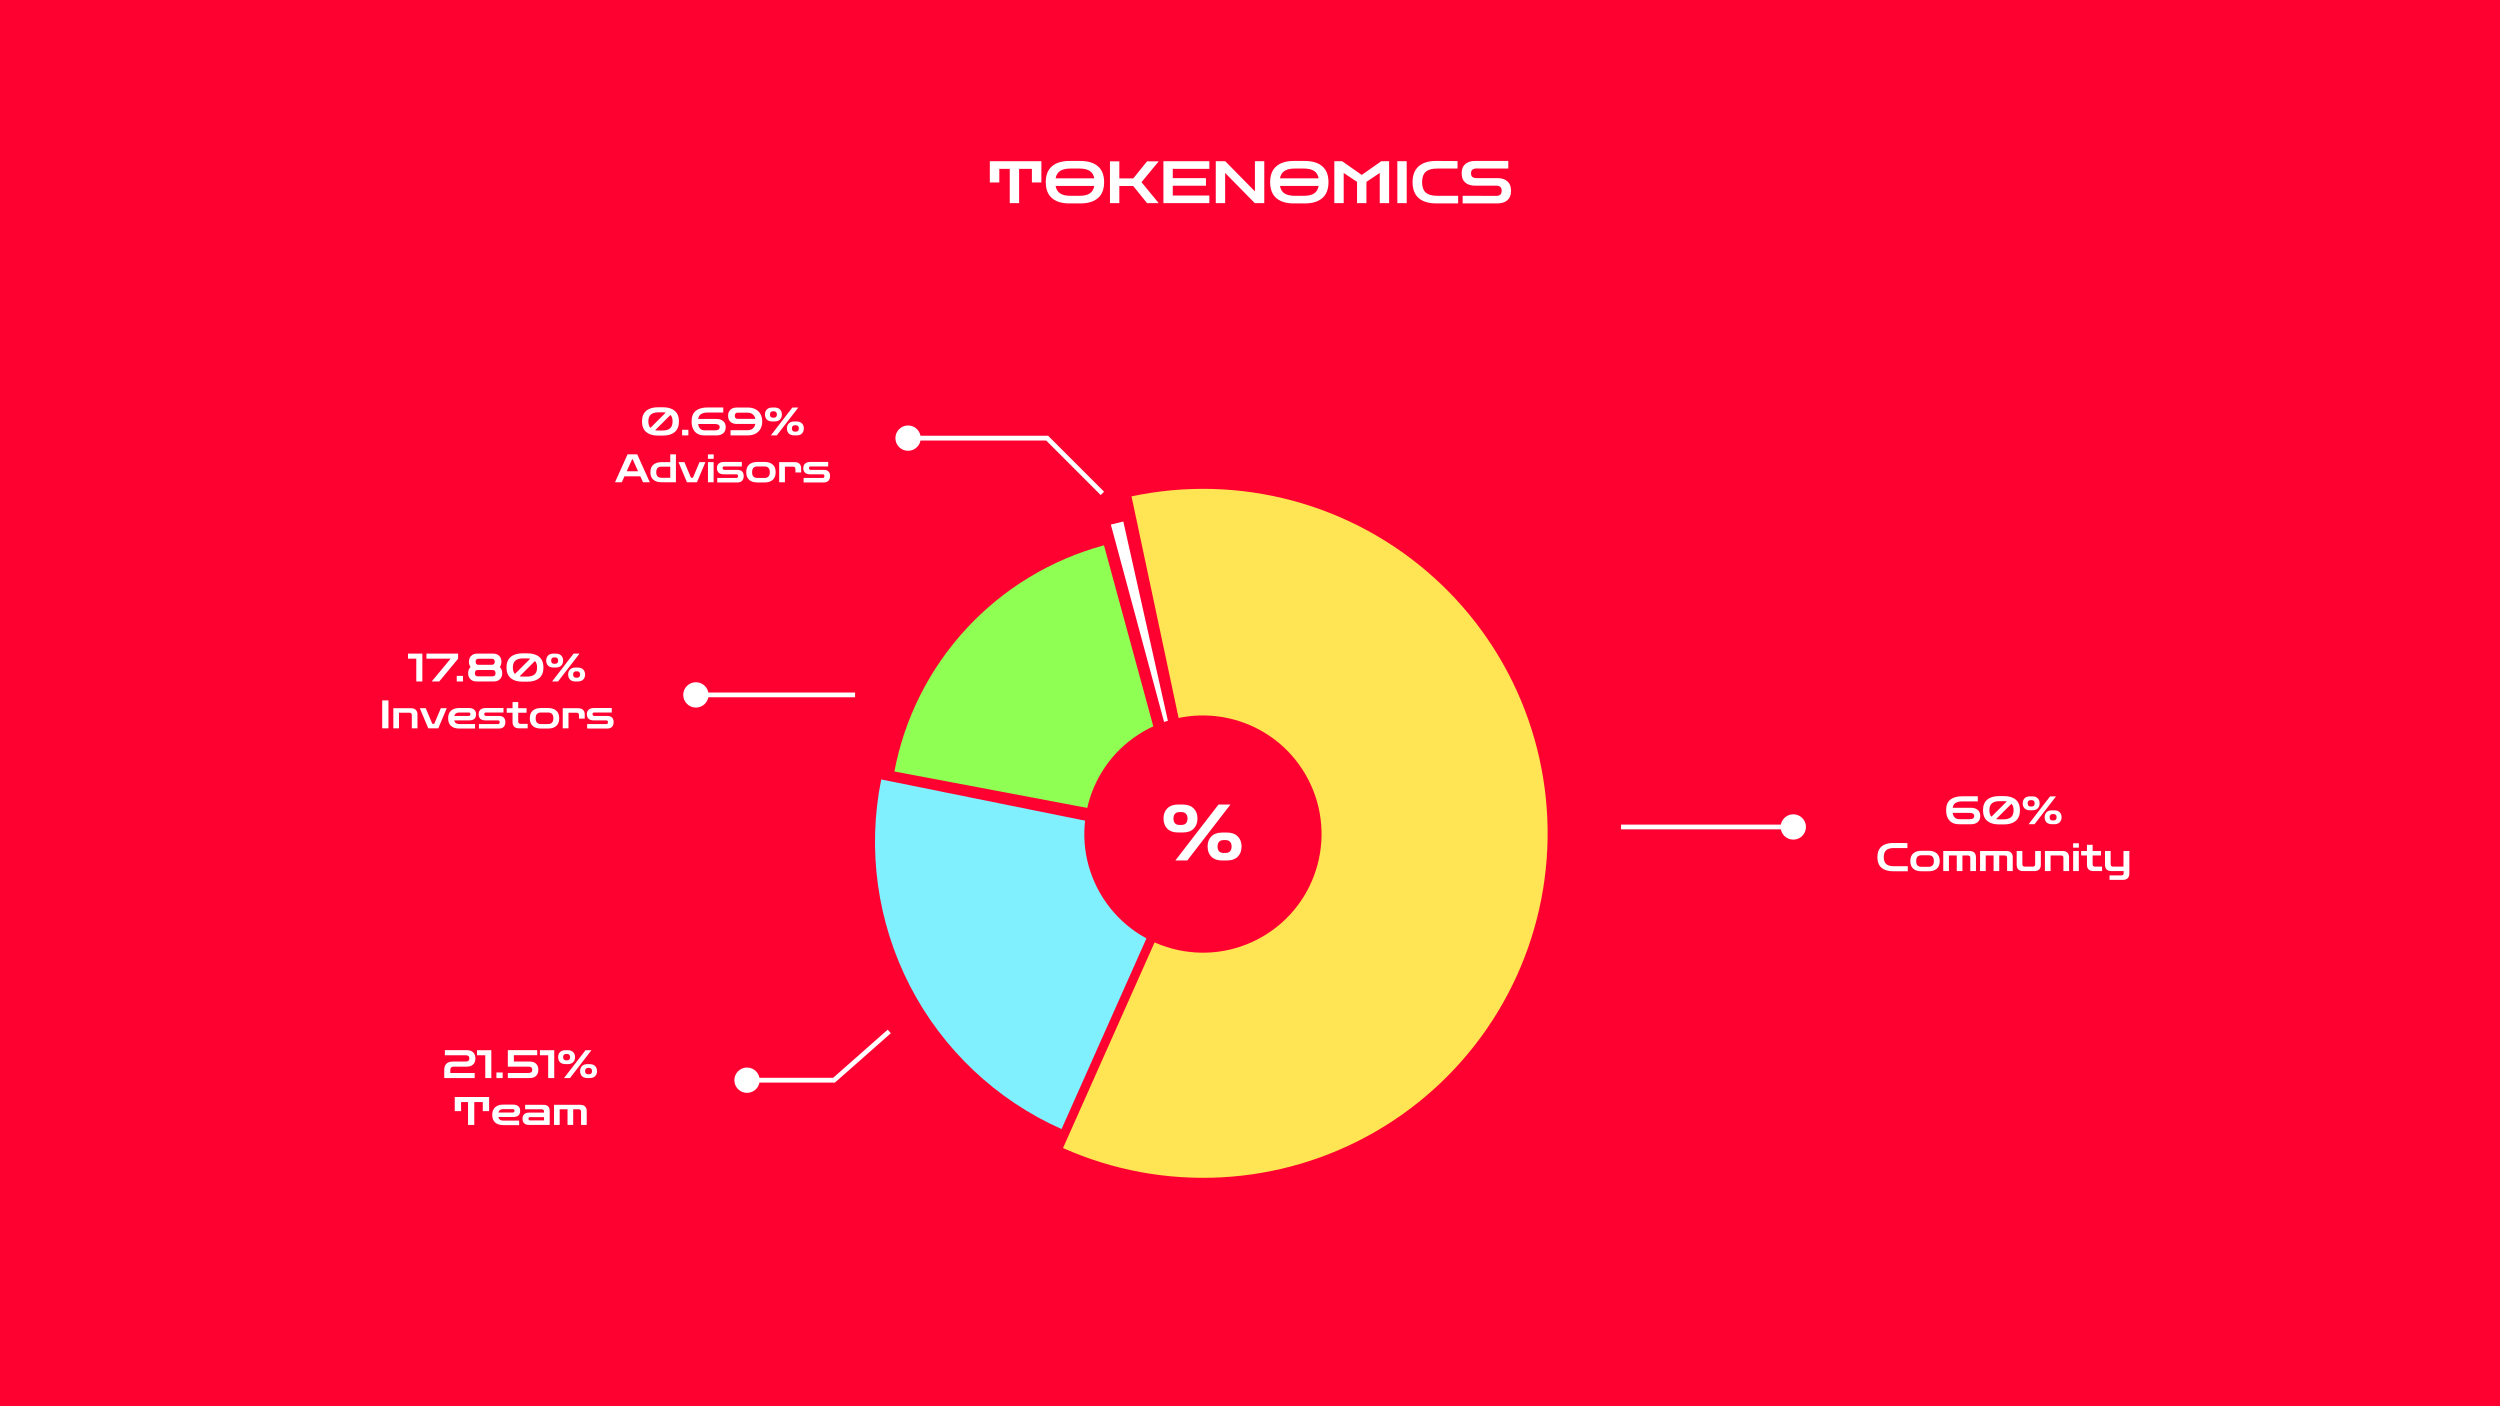 <svg width="1920" height="1080" viewBox="0 0 1920 1080" fill="none" xmlns="http://www.w3.org/2000/svg">
<rect x="0" y="0" width="1920" height="1080" fill="#333333" stroke="none"/>
<g clip-path="url(#clip0_2_45)">
<rect width="1920" height="1080" fill="#FE0130"/>
<path d="M815.273 867.121C765.099 844.783 724.039 806.009 698.864 757.197C673.69 708.384 665.905 652.449 676.795 598.617L913.5 646.5L815.273 867.121Z" fill="#80F0FF"/>
<path d="M686.892 592.501C694.68 551.391 713.904 513.301 742.365 482.583C770.826 451.866 807.377 429.76 847.84 418.793L906.5 634L686.892 592.501Z" fill="#90FF54"/>
<path d="M869.001 381.21C909.841 372.529 952.155 373.637 992.485 384.443C1032.81 395.249 1070.01 415.447 1101.04 443.385C1132.07 471.322 1156.05 506.207 1171.01 545.186C1185.97 584.165 1191.5 626.132 1187.13 667.655C1182.77 709.179 1168.64 749.08 1145.9 784.096C1123.16 819.113 1092.45 848.25 1056.29 869.126C1020.14 890.002 979.55 902.024 937.855 904.209C896.16 906.395 854.54 898.681 816.397 881.699L924.008 640L869.001 381.21Z" fill="#FFE553"/>
<path d="M853.128 402.879C856.306 402.022 859.501 401.234 862.713 400.516L912.423 622.747L853.128 402.879Z" fill="white"/>
<circle cx="923.857" cy="640.566" r="91.089" transform="rotate(-30 923.857 640.566)" fill="#FE0130"/>
<path d="M902.669 660.854L935.808 617.893H944.967L911.827 660.854H902.669ZM904.717 639.343C901.183 639.343 898.431 638.379 896.463 636.451C894.535 634.483 893.57 631.872 893.57 628.618C893.57 625.364 894.535 622.773 896.463 620.845C898.431 618.877 901.183 617.893 904.717 617.893H908.513C912.048 617.893 914.78 618.877 916.708 620.845C918.676 622.773 919.66 625.364 919.66 628.618C919.66 631.872 918.676 634.483 916.708 636.451C914.78 638.379 912.048 639.343 908.513 639.343H904.717ZM905.923 633.559H907.308C908.875 633.559 910.04 633.137 910.803 632.293C911.606 631.41 912.008 630.184 912.008 628.618C912.008 627.051 911.606 625.846 910.803 625.003C910.04 624.119 908.875 623.677 907.308 623.677H905.923C904.356 623.677 903.171 624.119 902.368 625.003C901.604 625.846 901.223 627.051 901.223 628.618C901.223 630.184 901.604 631.41 902.368 632.293C903.171 633.137 904.356 633.559 905.923 633.559ZM938.58 660.854C935.045 660.854 932.294 659.89 930.325 657.961C928.397 655.993 927.433 653.382 927.433 650.128C927.433 646.875 928.397 644.284 930.325 642.356C932.294 640.387 935.045 639.403 938.58 639.403H942.376C945.911 639.403 948.642 640.387 950.571 642.356C952.539 644.284 953.523 646.875 953.523 650.128C953.523 653.382 952.539 655.993 950.571 657.961C948.642 659.89 945.911 660.854 942.376 660.854H938.58ZM939.785 655.069H941.171C942.738 655.069 943.903 654.647 944.666 653.804C945.469 652.92 945.871 651.695 945.871 650.128C945.871 648.562 945.469 647.357 944.666 646.513C943.903 645.63 942.738 645.188 941.171 645.188H939.785C938.219 645.188 937.034 645.63 936.23 646.513C935.467 647.357 935.085 648.562 935.085 650.128C935.085 651.695 935.467 652.92 936.23 653.804C937.034 654.647 938.219 655.069 939.785 655.069Z" fill="white"/>
<path d="M524.717 533.685C524.717 539.059 529.074 543.416 534.449 543.416C539.823 543.416 544.18 539.059 544.18 533.685C544.18 528.31 539.823 523.953 534.449 523.953C529.074 523.953 524.717 528.31 524.717 533.685ZM656.699 531.86L534.449 531.86L534.449 535.509L656.699 535.509L656.699 531.86Z" fill="white"/>
<path d="M804.209 336.482L805.499 335.192L804.965 334.658L804.209 334.658L804.209 336.482ZM687.665 336.482C687.665 341.857 692.022 346.214 697.397 346.214C702.771 346.214 707.128 341.857 707.128 336.482C707.128 331.108 702.771 326.751 697.397 326.751C692.022 326.751 687.665 331.108 687.665 336.482ZM804.209 334.658L697.397 334.658L697.397 338.307L804.209 338.307L804.209 334.658ZM802.919 337.772L845.341 380.195L847.922 377.615L805.499 335.192L802.919 337.772Z" fill="white"/>
<path d="M640.526 829.59L641.733 830.958L641.216 831.415L640.526 831.415L640.526 829.59ZM563.983 829.59C563.983 824.215 568.339 819.859 573.714 819.859C579.088 819.859 583.445 824.215 583.445 829.59C583.445 834.964 579.088 839.321 573.714 839.321C568.339 839.321 563.983 834.964 563.983 829.59ZM640.526 831.415L573.714 831.415L573.714 827.765L640.526 827.765L640.526 831.415ZM639.319 828.222L681.742 790.799L684.156 793.536L641.733 830.958L639.319 828.222Z" fill="white"/>
<path d="M319.713 523.367V505.877H313.353V501.977H324.363V523.367H319.713ZM331.541 523.367L346.061 505.877H327.521V501.977H351.821V505.907L337.331 523.367H331.541ZM350.771 523.367V519.077H355.571V523.367H350.771ZM366.108 523.367C364.048 523.367 362.438 522.787 361.278 521.627C360.118 520.467 359.538 518.937 359.538 517.037C359.538 515.037 360.148 513.447 361.368 512.267C360.548 511.207 360.138 509.857 360.138 508.217C360.138 506.317 360.718 504.797 361.878 503.657C363.038 502.517 364.648 501.947 366.708 501.947H378.528C380.608 501.947 382.218 502.517 383.358 503.657C384.518 504.797 385.098 506.317 385.098 508.217C385.098 509.857 384.688 511.207 383.868 512.267C385.088 513.427 385.698 515.017 385.698 517.037C385.698 518.937 385.118 520.467 383.958 521.627C382.818 522.787 381.208 523.367 379.128 523.367H366.108ZM367.638 510.587H377.598C379.178 510.587 379.968 509.787 379.968 508.187C379.968 506.667 379.178 505.907 377.598 505.907H367.638C366.058 505.907 365.268 506.667 365.268 508.187C365.268 509.787 366.058 510.587 367.638 510.587ZM367.038 519.437H378.198C379.778 519.437 380.568 518.627 380.568 517.007C380.568 515.367 379.778 514.547 378.198 514.547H367.038C365.478 514.547 364.698 515.367 364.698 517.007C364.698 518.627 365.478 519.437 367.038 519.437ZM401.23 523.517C397.37 523.517 394.36 522.607 392.2 520.787C390.06 518.947 388.99 516.227 388.99 512.627C388.99 509.047 390.06 506.347 392.2 504.527C394.36 502.687 397.37 501.767 401.23 501.767H405.13C409.01 501.767 412.02 502.687 414.16 504.527C416.3 506.347 417.37 509.047 417.37 512.627C417.37 516.227 416.3 518.947 414.16 520.787C412.02 522.607 409.01 523.517 405.13 523.517H401.23ZM393.88 512.627C393.88 514.807 394.41 516.467 395.47 517.607L407.23 505.877C406.51 505.737 405.7 505.667 404.8 505.667H401.56C399.04 505.667 397.13 506.217 395.83 507.317C394.53 508.417 393.88 510.187 393.88 512.627ZM401.56 519.617H404.8C407.32 519.617 409.23 519.067 410.53 517.967C411.83 516.847 412.48 515.067 412.48 512.627C412.48 510.447 411.94 508.787 410.86 507.647L399.07 519.407C399.81 519.547 400.64 519.617 401.56 519.617ZM424.011 523.367L440.511 501.977H445.071L428.571 523.367H424.011ZM425.031 512.657C423.271 512.657 421.901 512.177 420.921 511.217C419.961 510.237 419.481 508.937 419.481 507.317C419.481 505.697 419.961 504.407 420.921 503.447C421.901 502.467 423.271 501.977 425.031 501.977H426.921C428.681 501.977 430.041 502.467 431.001 503.447C431.981 504.407 432.471 505.697 432.471 507.317C432.471 508.937 431.981 510.237 431.001 511.217C430.041 512.177 428.681 512.657 426.921 512.657H425.031ZM425.631 509.777H426.321C427.101 509.777 427.681 509.567 428.061 509.147C428.461 508.707 428.661 508.097 428.661 507.317C428.661 506.537 428.461 505.937 428.061 505.517C427.681 505.077 427.101 504.857 426.321 504.857H425.631C424.851 504.857 424.261 505.077 423.861 505.517C423.481 505.937 423.291 506.537 423.291 507.317C423.291 508.097 423.481 508.707 423.861 509.147C424.261 509.567 424.851 509.777 425.631 509.777ZM441.891 523.367C440.131 523.367 438.761 522.887 437.781 521.927C436.821 520.947 436.341 519.647 436.341 518.027C436.341 516.407 436.821 515.117 437.781 514.157C438.761 513.177 440.131 512.687 441.891 512.687H443.781C445.541 512.687 446.901 513.177 447.861 514.157C448.841 515.117 449.331 516.407 449.331 518.027C449.331 519.647 448.841 520.947 447.861 521.927C446.901 522.887 445.541 523.367 443.781 523.367H441.891ZM442.491 520.487H443.181C443.961 520.487 444.541 520.277 444.921 519.857C445.321 519.417 445.521 518.807 445.521 518.027C445.521 517.247 445.321 516.647 444.921 516.227C444.541 515.787 443.961 515.567 443.181 515.567H442.491C441.711 515.567 441.121 515.787 440.721 516.227C440.341 516.647 440.151 517.247 440.151 518.027C440.151 518.807 440.341 519.417 440.721 519.857C441.121 520.277 441.711 520.487 442.491 520.487ZM293.532 559.367V537.917H298.332V559.367H293.532ZM302.077 559.367V543.917H315.547C317.307 543.917 318.587 544.357 319.387 545.237C320.207 546.097 320.617 547.237 320.617 548.657V559.367H316.267V549.167C316.267 547.967 315.667 547.367 314.467 547.367H306.427V559.367H302.077ZM328.916 559.367L322.406 543.917H326.966L332.006 555.887H333.506L338.546 543.917H343.106L336.596 559.367H328.916ZM352.682 559.517C350.002 559.517 347.912 558.857 346.412 557.537C344.912 556.197 344.162 554.237 344.162 551.657C344.162 549.057 344.912 547.097 346.412 545.777C347.912 544.437 350.002 543.767 352.682 543.767H360.182C361.942 543.767 363.282 544.187 364.202 545.027C365.142 545.847 365.612 547.027 365.612 548.567C365.612 551.707 363.802 553.277 360.182 553.277H348.842C349.262 555.137 350.542 556.067 352.682 556.067H364.832V559.517H352.682ZM352.682 547.217C350.622 547.217 349.352 548.087 348.872 549.827H359.972C360.372 549.827 360.682 549.707 360.902 549.467C361.142 549.227 361.262 548.897 361.262 548.477C361.262 547.637 360.832 547.217 359.972 547.217H352.682ZM367.807 559.517V556.067H382.507C383.347 556.067 383.767 555.597 383.767 554.657C383.767 553.737 383.347 553.277 382.507 553.277H372.997C371.217 553.277 369.867 552.877 368.947 552.077C368.027 551.257 367.567 550.087 367.567 548.567C367.567 547.027 368.027 545.847 368.947 545.027C369.887 544.187 371.237 543.767 372.997 543.767H386.677V547.217H373.207C372.347 547.217 371.917 547.637 371.917 548.477C371.917 548.897 372.037 549.227 372.277 549.467C372.517 549.707 372.827 549.827 373.207 549.827H383.287C384.847 549.827 386.037 550.237 386.857 551.057C387.697 551.857 388.117 553.027 388.117 554.567C388.117 556.127 387.697 557.347 386.857 558.227C386.017 559.087 384.827 559.517 383.287 559.517H367.807ZM398.71 559.367C396.97 559.367 395.69 558.937 394.87 558.077C394.05 557.197 393.64 556.047 393.64 554.627V547.367H389.17V543.917H393.64V539.177H397.99V543.917H404.41V547.367H397.99V554.087C397.99 555.307 398.59 555.917 399.79 555.917H405.25V559.367H398.71ZM415.407 559.517C412.727 559.517 410.637 558.857 409.137 557.537C407.637 556.197 406.887 554.237 406.887 551.657C406.887 549.057 407.637 547.097 409.137 545.777C410.637 544.437 412.727 543.767 415.407 543.767H420.957C423.637 543.767 425.727 544.437 427.227 545.777C428.727 547.097 429.477 549.057 429.477 551.657C429.477 554.237 428.727 556.197 427.227 557.537C425.727 558.857 423.637 559.517 420.957 559.517H415.407ZM415.407 556.067H420.957C422.257 556.067 423.247 555.707 423.927 554.987C424.627 554.267 424.977 553.157 424.977 551.657C424.977 550.137 424.627 549.017 423.927 548.297C423.247 547.577 422.257 547.217 420.957 547.217H415.407C414.107 547.217 413.107 547.577 412.407 548.297C411.727 549.017 411.387 550.137 411.387 551.657C411.387 553.157 411.727 554.267 412.407 554.987C413.107 555.707 414.107 556.067 415.407 556.067ZM432.184 559.367V543.917H444.004C445.744 543.917 447.024 544.357 447.844 545.237C448.664 546.097 449.074 547.237 449.074 548.657V551.867H444.664V549.197C444.664 547.997 444.064 547.397 442.864 547.397H436.594V559.367H432.184ZM450.951 559.517V556.067H465.651C466.491 556.067 466.911 555.597 466.911 554.657C466.911 553.737 466.491 553.277 465.651 553.277H456.141C454.361 553.277 453.011 552.877 452.091 552.077C451.171 551.257 450.711 550.087 450.711 548.567C450.711 547.027 451.171 545.847 452.091 545.027C453.031 544.187 454.381 543.767 456.141 543.767H469.821V547.217H456.351C455.491 547.217 455.061 547.637 455.061 548.477C455.061 548.897 455.181 549.227 455.421 549.467C455.661 549.707 455.971 549.827 456.351 549.827H466.431C467.991 549.827 469.181 550.237 470.001 551.057C470.841 551.857 471.261 553.027 471.261 554.567C471.261 556.127 470.841 557.347 470.001 558.227C469.161 559.087 467.971 559.517 466.431 559.517H450.951Z" fill="white"/>
<path d="M505.289 334.526C501.429 334.526 498.419 333.616 496.259 331.796C494.119 329.956 493.049 327.236 493.049 323.636C493.049 320.056 494.119 317.356 496.259 315.536C498.419 313.696 501.429 312.776 505.289 312.776H509.189C513.069 312.776 516.079 313.696 518.219 315.536C520.359 317.356 521.429 320.056 521.429 323.636C521.429 327.236 520.359 329.956 518.219 331.796C516.079 333.616 513.069 334.526 509.189 334.526H505.289ZM497.939 323.636C497.939 325.816 498.469 327.476 499.529 328.616L511.289 316.886C510.569 316.746 509.759 316.676 508.859 316.676H505.619C503.099 316.676 501.189 317.226 499.889 318.326C498.589 319.426 497.939 321.196 497.939 323.636ZM505.619 330.626H508.859C511.379 330.626 513.289 330.076 514.589 328.976C515.889 327.856 516.539 326.076 516.539 323.636C516.539 321.456 515.999 319.796 514.919 318.656L503.129 330.416C503.869 330.556 504.699 330.626 505.619 330.626ZM523.854 334.376V330.086H528.654V334.376H523.854ZM540.975 334.406C537.855 334.406 535.435 333.466 533.715 331.586C531.995 329.686 531.135 327.036 531.135 323.636C531.135 319.936 532.205 317.226 534.345 315.506C536.505 313.786 539.515 312.926 543.375 312.926H555.465V316.826H543.705C541.525 316.826 539.795 317.196 538.515 317.936C537.255 318.656 536.475 319.926 536.175 321.746H550.185C552.405 321.746 554.155 322.306 555.435 323.426C556.715 324.526 557.355 326.056 557.355 328.016C557.355 330.036 556.715 331.606 555.435 332.726C554.155 333.846 552.405 334.406 550.185 334.406H540.975ZM541.305 330.506H549.255C550.355 330.506 551.205 330.306 551.805 329.906C552.405 329.486 552.705 328.866 552.705 328.046C552.705 327.246 552.405 326.646 551.805 326.246C551.205 325.846 550.355 325.646 549.255 325.646H536.175C536.635 328.886 538.345 330.506 541.305 330.506ZM561.055 334.376V330.416H573.835C575.635 330.416 577.055 329.996 578.095 329.156C579.135 328.316 579.795 327.126 580.075 325.586H565.735C563.675 325.586 562.065 325.016 560.905 323.876C559.745 322.736 559.165 321.216 559.165 319.316C559.165 317.396 559.745 315.866 560.905 314.726C562.065 313.566 563.675 312.986 565.735 312.986H574.255C576.595 312.986 578.595 313.426 580.255 314.306C581.915 315.186 583.185 316.426 584.065 318.026C584.945 319.626 585.385 321.506 585.385 323.666C585.385 325.826 584.945 327.706 584.065 329.306C583.185 330.906 581.915 332.156 580.255 333.056C578.595 333.936 576.595 334.376 574.255 334.376H561.055ZM566.665 321.686H580.075C579.775 320.146 579.095 318.966 578.035 318.146C576.995 317.326 575.575 316.916 573.775 316.916H566.665C565.105 316.916 564.325 317.716 564.325 319.316C564.325 320.896 565.105 321.686 566.665 321.686ZM592.025 334.376L608.525 312.986H613.085L596.585 334.376H592.025ZM593.045 323.666C591.285 323.666 589.915 323.186 588.935 322.226C587.975 321.246 587.495 319.946 587.495 318.326C587.495 316.706 587.975 315.416 588.935 314.456C589.915 313.476 591.285 312.986 593.045 312.986H594.935C596.695 312.986 598.055 313.476 599.015 314.456C599.995 315.416 600.485 316.706 600.485 318.326C600.485 319.946 599.995 321.246 599.015 322.226C598.055 323.186 596.695 323.666 594.935 323.666H593.045ZM593.645 320.786H594.335C595.115 320.786 595.695 320.576 596.075 320.156C596.475 319.716 596.675 319.106 596.675 318.326C596.675 317.546 596.475 316.946 596.075 316.526C595.695 316.086 595.115 315.866 594.335 315.866H593.645C592.865 315.866 592.275 316.086 591.875 316.526C591.495 316.946 591.305 317.546 591.305 318.326C591.305 319.106 591.495 319.716 591.875 320.156C592.275 320.576 592.865 320.786 593.645 320.786ZM609.905 334.376C608.145 334.376 606.775 333.896 605.795 332.936C604.835 331.956 604.355 330.656 604.355 329.036C604.355 327.416 604.835 326.126 605.795 325.166C606.775 324.186 608.145 323.696 609.905 323.696H611.795C613.555 323.696 614.915 324.186 615.875 325.166C616.855 326.126 617.345 327.416 617.345 329.036C617.345 330.656 616.855 331.956 615.875 332.936C614.915 333.896 613.555 334.376 611.795 334.376H609.905ZM610.505 331.496H611.195C611.975 331.496 612.555 331.286 612.935 330.866C613.335 330.426 613.535 329.816 613.535 329.036C613.535 328.256 613.335 327.656 612.935 327.236C612.555 326.796 611.975 326.576 611.195 326.576H610.505C609.725 326.576 609.135 326.796 608.735 327.236C608.355 327.656 608.165 328.256 608.165 329.036C608.165 329.816 608.355 330.426 608.735 330.866C609.135 331.286 609.725 331.496 610.505 331.496ZM472.315 370.376L481.975 348.926H489.385L499.045 370.376H493.825L491.785 365.846H479.575L477.535 370.376H472.315ZM481.315 361.946H490.045L485.875 352.676H485.485L481.315 361.946ZM519.111 370.376H514.761V348.926H519.111V370.376ZM518.361 370.376H508.011C505.331 370.376 503.241 369.716 501.741 368.396C500.241 367.076 499.491 365.166 499.491 362.666C499.491 360.146 500.241 358.226 501.741 356.906C503.241 355.586 505.331 354.926 508.011 354.926H518.061V358.376H508.011C506.711 358.376 505.711 358.736 505.011 359.456C504.331 360.156 503.991 361.226 503.991 362.666C503.991 364.086 504.331 365.156 505.011 365.876C505.711 366.576 506.711 366.926 508.011 366.926H518.361V370.376ZM527.575 370.376L521.065 354.926H525.625L530.665 366.896H532.165L537.205 354.926H541.765L535.255 370.376H527.575ZM543.714 370.376V354.926H548.064V370.376H543.714ZM543.684 352.376V348.986H548.094V352.376H543.684ZM550.85 370.526V367.076H565.55C566.39 367.076 566.81 366.606 566.81 365.666C566.81 364.746 566.39 364.286 565.55 364.286H556.04C554.26 364.286 552.91 363.886 551.99 363.086C551.07 362.266 550.61 361.096 550.61 359.576C550.61 358.036 551.07 356.856 551.99 356.036C552.93 355.196 554.28 354.776 556.04 354.776H569.72V358.226H556.25C555.39 358.226 554.96 358.646 554.96 359.486C554.96 359.906 555.08 360.236 555.32 360.476C555.56 360.716 555.87 360.836 556.25 360.836H566.33C567.89 360.836 569.08 361.246 569.9 362.066C570.74 362.866 571.16 364.036 571.16 365.576C571.16 367.136 570.74 368.356 569.9 369.236C569.06 370.096 567.87 370.526 566.33 370.526H550.85ZM581.634 370.526C578.954 370.526 576.864 369.866 575.364 368.546C573.864 367.206 573.114 365.246 573.114 362.666C573.114 360.066 573.864 358.106 575.364 356.786C576.864 355.446 578.954 354.776 581.634 354.776H587.184C589.864 354.776 591.954 355.446 593.454 356.786C594.954 358.106 595.704 360.066 595.704 362.666C595.704 365.246 594.954 367.206 593.454 368.546C591.954 369.866 589.864 370.526 587.184 370.526H581.634ZM581.634 367.076H587.184C588.484 367.076 589.474 366.716 590.154 365.996C590.854 365.276 591.204 364.166 591.204 362.666C591.204 361.146 590.854 360.026 590.154 359.306C589.474 358.586 588.484 358.226 587.184 358.226H581.634C580.334 358.226 579.334 358.586 578.634 359.306C577.954 360.026 577.614 361.146 577.614 362.666C577.614 364.166 577.954 365.276 578.634 365.996C579.334 366.716 580.334 367.076 581.634 367.076ZM598.411 370.376V354.926H610.231C611.971 354.926 613.251 355.366 614.071 356.246C614.891 357.106 615.301 358.246 615.301 359.666V362.876H610.891V360.206C610.891 359.006 610.291 358.406 609.091 358.406H602.821V370.376H598.411ZM617.178 370.526V367.076H631.878C632.718 367.076 633.138 366.606 633.138 365.666C633.138 364.746 632.718 364.286 631.878 364.286H622.368C620.588 364.286 619.238 363.886 618.318 363.086C617.398 362.266 616.938 361.096 616.938 359.576C616.938 358.036 617.398 356.856 618.318 356.036C619.258 355.196 620.608 354.776 622.368 354.776H636.048V358.226H622.578C621.718 358.226 621.288 358.646 621.288 359.486C621.288 359.906 621.408 360.236 621.648 360.476C621.888 360.716 622.198 360.836 622.578 360.836H632.658C634.218 360.836 635.408 361.246 636.228 362.066C637.068 362.866 637.488 364.036 637.488 365.576C637.488 367.136 637.068 368.356 636.228 369.236C635.388 370.096 634.198 370.526 632.658 370.526H617.178Z" fill="white"/>
<path d="M341.178 827.94V821.58C341.178 819.58 341.738 818.03 342.858 816.93C343.978 815.83 345.608 815.28 347.748 815.28H357.618C359.518 815.28 360.468 814.47 360.468 812.85C360.468 811.23 359.518 810.42 357.618 810.42H341.658V806.52H358.548C360.628 806.52 362.238 807.08 363.378 808.2C364.538 809.32 365.118 810.87 365.118 812.85C365.118 814.83 364.538 816.38 363.378 817.5C362.238 818.62 360.628 819.18 358.548 819.18H348.408C347.548 819.18 346.898 819.4 346.458 819.84C346.038 820.26 345.828 820.86 345.828 821.64V824.07H364.548V827.94H341.178ZM372.69 827.94V810.45H366.33V806.55H377.34V827.94H372.69ZM381.248 827.94V823.65H386.048V827.94H381.248ZM390.015 827.94V824.04H405.945C407.845 824.04 408.795 823.23 408.795 821.61C408.795 819.99 407.845 819.18 405.945 819.18H390.015V806.52H412.575V810.39H394.665V815.28H406.875C408.955 815.28 410.565 815.84 411.705 816.96C412.865 818.08 413.445 819.63 413.445 821.61C413.445 823.59 412.865 825.14 411.705 826.26C410.565 827.38 408.955 827.94 406.875 827.94H390.015ZM421.001 827.94V810.45H414.641V806.55H425.651V827.94H421.001ZM433.189 827.94L449.689 806.55H454.249L437.749 827.94H433.189ZM434.209 817.23C432.449 817.23 431.079 816.75 430.099 815.79C429.139 814.81 428.659 813.51 428.659 811.89C428.659 810.27 429.139 808.98 430.099 808.02C431.079 807.04 432.449 806.55 434.209 806.55H436.099C437.859 806.55 439.219 807.04 440.179 808.02C441.159 808.98 441.649 810.27 441.649 811.89C441.649 813.51 441.159 814.81 440.179 815.79C439.219 816.75 437.859 817.23 436.099 817.23H434.209ZM434.809 814.35H435.499C436.279 814.35 436.859 814.14 437.239 813.72C437.639 813.28 437.839 812.67 437.839 811.89C437.839 811.11 437.639 810.51 437.239 810.09C436.859 809.65 436.279 809.43 435.499 809.43H434.809C434.029 809.43 433.439 809.65 433.039 810.09C432.659 810.51 432.469 811.11 432.469 811.89C432.469 812.67 432.659 813.28 433.039 813.72C433.439 814.14 434.029 814.35 434.809 814.35ZM451.069 827.94C449.309 827.94 447.939 827.46 446.959 826.5C445.999 825.52 445.519 824.22 445.519 822.6C445.519 820.98 445.999 819.69 446.959 818.73C447.939 817.75 449.309 817.26 451.069 817.26H452.959C454.719 817.26 456.079 817.75 457.039 818.73C458.019 819.69 458.509 820.98 458.509 822.6C458.509 824.22 458.019 825.52 457.039 826.5C456.079 827.46 454.719 827.94 452.959 827.94H451.069ZM451.669 825.06H452.359C453.139 825.06 453.719 824.85 454.099 824.43C454.499 823.99 454.699 823.38 454.699 822.6C454.699 821.82 454.499 821.22 454.099 820.8C453.719 820.36 453.139 820.14 452.359 820.14H451.669C450.889 820.14 450.299 820.36 449.899 820.8C449.519 821.22 449.329 821.82 449.329 822.6C449.329 823.38 449.519 823.99 449.899 824.43C450.299 824.85 450.889 825.06 451.669 825.06ZM349.246 853.35V842.49H375.646V853.35H370.786V846.39H364.246V863.94H359.446V846.39H354.106V853.35H349.246ZM386.557 864.09C383.877 864.09 381.787 863.43 380.287 862.11C378.787 860.77 378.037 858.81 378.037 856.23C378.037 853.63 378.787 851.67 380.287 850.35C381.787 849.01 383.877 848.34 386.557 848.34H394.057C395.817 848.34 397.157 848.76 398.077 849.6C399.017 850.42 399.487 851.6 399.487 853.14C399.487 856.28 397.677 857.85 394.057 857.85H382.717C383.137 859.71 384.417 860.64 386.557 860.64H398.707V864.09H386.557ZM386.557 851.79C384.497 851.79 383.227 852.66 382.747 854.4H393.847C394.247 854.4 394.557 854.28 394.777 854.04C395.017 853.8 395.137 853.47 395.137 853.05C395.137 852.21 394.707 851.79 393.847 851.79H386.557ZM406.302 863.94C404.682 863.94 403.442 863.53 402.582 862.71C401.722 861.89 401.292 860.72 401.292 859.2C401.292 857.7 401.722 856.54 402.582 855.72C403.442 854.9 404.682 854.49 406.302 854.49H417.822V853.77C417.822 852.55 417.222 851.94 416.022 851.94H403.302V848.49H417.162C418.982 848.49 420.272 848.91 421.032 849.75C421.792 850.57 422.172 851.73 422.172 853.23V863.94H406.302ZM407.082 860.49H417.822V857.94H407.082C406.702 857.94 406.402 858.06 406.182 858.3C405.982 858.52 405.882 858.82 405.882 859.2C405.882 859.58 405.982 859.89 406.182 860.13C406.402 860.37 406.702 860.49 407.082 860.49ZM425.483 863.94V848.49H445.493C447.253 848.49 448.543 848.93 449.363 849.81C450.183 850.67 450.593 851.81 450.593 853.23V863.94H446.243V853.77C446.243 852.55 445.623 851.94 444.383 851.94H440.213V863.94H435.863V851.94H429.833V863.94H425.483Z" fill="white"/>
<path d="M1367.52 635.106C1367.52 640.481 1371.88 644.838 1377.25 644.838C1382.63 644.838 1386.98 640.481 1386.98 635.106C1386.98 629.732 1382.63 625.375 1377.25 625.375C1371.88 625.375 1367.52 629.732 1367.52 635.106ZM1377.25 633.282L1244.97 633.282L1244.97 636.931L1377.25 636.931L1377.25 633.282Z" fill="white"/>
<path d="M1504.46 633.03C1501.34 633.03 1498.92 632.09 1497.2 630.21C1495.48 628.31 1494.62 625.66 1494.62 622.26C1494.62 618.56 1495.69 615.85 1497.83 614.13C1499.99 612.41 1503 611.55 1506.86 611.55H1518.95V615.45H1507.19C1505.01 615.45 1503.28 615.82 1502 616.56C1500.74 617.28 1499.96 618.55 1499.66 620.37H1513.67C1515.89 620.37 1517.64 620.93 1518.92 622.05C1520.2 623.15 1520.84 624.68 1520.84 626.64C1520.84 628.66 1520.2 630.23 1518.92 631.35C1517.64 632.47 1515.89 633.03 1513.67 633.03H1504.46ZM1504.79 629.13H1512.74C1513.84 629.13 1514.69 628.93 1515.29 628.53C1515.89 628.11 1516.19 627.49 1516.19 626.67C1516.19 625.87 1515.89 625.27 1515.29 624.87C1514.69 624.47 1513.84 624.27 1512.74 624.27H1499.66C1500.12 627.51 1501.83 629.13 1504.79 629.13ZM1535.19 633.15C1531.33 633.15 1528.32 632.24 1526.16 630.42C1524.02 628.58 1522.95 625.86 1522.95 622.26C1522.95 618.68 1524.02 615.98 1526.16 614.16C1528.32 612.32 1531.33 611.4 1535.19 611.4H1539.09C1542.97 611.4 1545.98 612.32 1548.12 614.16C1550.26 615.98 1551.33 618.68 1551.33 622.26C1551.33 625.86 1550.26 628.58 1548.12 630.42C1545.98 632.24 1542.97 633.15 1539.09 633.15H1535.19ZM1527.84 622.26C1527.84 624.44 1528.37 626.1 1529.43 627.24L1541.19 615.51C1540.47 615.37 1539.66 615.3 1538.76 615.3H1535.52C1533 615.3 1531.09 615.85 1529.79 616.95C1528.49 618.05 1527.84 619.82 1527.84 622.26ZM1535.52 629.25H1538.76C1541.28 629.25 1543.19 628.7 1544.49 627.6C1545.79 626.48 1546.44 624.7 1546.44 622.26C1546.44 620.08 1545.9 618.42 1544.82 617.28L1533.03 629.04C1533.77 629.18 1534.6 629.25 1535.52 629.25ZM1557.97 633L1574.47 611.61H1579.03L1562.53 633H1557.97ZM1558.99 622.29C1557.23 622.29 1555.86 621.81 1554.88 620.85C1553.92 619.87 1553.44 618.57 1553.44 616.95C1553.44 615.33 1553.92 614.04 1554.88 613.08C1555.86 612.1 1557.23 611.61 1558.99 611.61H1560.88C1562.64 611.61 1564 612.1 1564.96 613.08C1565.94 614.04 1566.43 615.33 1566.43 616.95C1566.43 618.57 1565.94 619.87 1564.96 620.85C1564 621.81 1562.64 622.29 1560.88 622.29H1558.99ZM1559.59 619.41H1560.28C1561.06 619.41 1561.64 619.2 1562.02 618.78C1562.42 618.34 1562.62 617.73 1562.62 616.95C1562.62 616.17 1562.42 615.57 1562.02 615.15C1561.64 614.71 1561.06 614.49 1560.28 614.49H1559.59C1558.81 614.49 1558.22 614.71 1557.82 615.15C1557.44 615.57 1557.25 616.17 1557.25 616.95C1557.25 617.73 1557.44 618.34 1557.82 618.78C1558.22 619.2 1558.81 619.41 1559.59 619.41ZM1575.85 633C1574.09 633 1572.72 632.52 1571.74 631.56C1570.78 630.58 1570.3 629.28 1570.3 627.66C1570.3 626.04 1570.78 624.75 1571.74 623.79C1572.72 622.81 1574.09 622.32 1575.85 622.32H1577.74C1579.5 622.32 1580.86 622.81 1581.82 623.79C1582.8 624.75 1583.29 626.04 1583.29 627.66C1583.29 629.28 1582.8 630.58 1581.82 631.56C1580.86 632.52 1579.5 633 1577.74 633H1575.85ZM1576.45 630.12H1577.14C1577.92 630.12 1578.5 629.91 1578.88 629.49C1579.28 629.05 1579.48 628.44 1579.48 627.66C1579.48 626.88 1579.28 626.28 1578.88 625.86C1578.5 625.42 1577.92 625.2 1577.14 625.2H1576.45C1575.67 625.2 1575.08 625.42 1574.68 625.86C1574.3 626.28 1574.11 626.88 1574.11 627.66C1574.11 628.44 1574.3 629.05 1574.68 629.49C1575.08 629.91 1575.67 630.12 1576.45 630.12ZM1454.08 669.15C1450.12 669.15 1447.09 668.24 1444.99 666.42C1442.89 664.58 1441.84 661.86 1441.84 658.26C1441.84 654.68 1442.89 651.97 1444.99 650.13C1447.09 648.29 1450.12 647.38 1454.08 647.4L1464.88 647.46V651.3H1454.41C1451.81 651.3 1449.88 651.85 1448.62 652.95C1447.36 654.05 1446.73 655.82 1446.73 658.26C1446.73 660.7 1447.36 662.48 1448.62 663.6C1449.88 664.7 1451.81 665.25 1454.41 665.25H1465.18V669.15H1454.08ZM1475.64 669.15C1472.96 669.15 1470.87 668.49 1469.37 667.17C1467.87 665.83 1467.12 663.87 1467.12 661.29C1467.12 658.69 1467.87 656.73 1469.37 655.41C1470.87 654.07 1472.96 653.4 1475.64 653.4H1481.19C1483.87 653.4 1485.96 654.07 1487.46 655.41C1488.96 656.73 1489.71 658.69 1489.71 661.29C1489.71 663.87 1488.96 665.83 1487.46 667.17C1485.96 668.49 1483.87 669.15 1481.19 669.15H1475.64ZM1475.64 665.7H1481.19C1482.49 665.7 1483.48 665.34 1484.16 664.62C1484.86 663.9 1485.21 662.79 1485.21 661.29C1485.21 659.77 1484.86 658.65 1484.16 657.93C1483.48 657.21 1482.49 656.85 1481.19 656.85H1475.64C1474.34 656.85 1473.34 657.21 1472.64 657.93C1471.96 658.65 1471.62 659.77 1471.62 661.29C1471.62 662.79 1471.96 663.9 1472.64 664.62C1473.34 665.34 1474.34 665.7 1475.64 665.7ZM1492.42 669V653.55H1512.43C1514.19 653.55 1515.48 653.99 1516.3 654.87C1517.12 655.73 1517.53 656.87 1517.53 658.29V669H1513.18V658.83C1513.18 657.61 1512.56 657 1511.32 657H1507.15V669H1502.8V657H1496.77V669H1492.42ZM1520.69 669V653.55H1540.7C1542.46 653.55 1543.75 653.99 1544.57 654.87C1545.39 655.73 1545.8 656.87 1545.8 658.29V669H1541.45V658.83C1541.45 657.61 1540.83 657 1539.59 657H1535.42V669H1531.07V657H1525.04V669H1520.69ZM1553.89 669C1552.13 669 1550.84 668.56 1550.02 667.68C1549.22 666.8 1548.82 665.66 1548.82 664.26V653.55H1553.17V663.75C1553.17 664.95 1553.77 665.55 1554.97 665.55H1561.21C1562.41 665.55 1563.01 664.95 1563.01 663.75V653.55H1567.36V664.26C1567.36 665.66 1566.95 666.8 1566.13 667.68C1565.33 668.56 1564.05 669 1562.29 669H1553.89ZM1570.5 669V653.55H1583.97C1585.73 653.55 1587.01 653.99 1587.81 654.87C1588.63 655.73 1589.04 656.87 1589.04 658.29V669H1584.69V658.8C1584.69 657.6 1584.09 657 1582.89 657H1574.85V669H1570.5ZM1592.18 669V653.55H1596.53V669H1592.18ZM1592.15 651V647.61H1596.56V651H1592.15ZM1607.86 669C1606.12 669 1604.84 668.57 1604.02 667.71C1603.2 666.83 1602.79 665.68 1602.79 664.26V657H1598.32V653.55H1602.79V648.81H1607.14V653.55H1613.56V657H1607.14V663.72C1607.14 664.94 1607.74 665.55 1608.94 665.55H1614.4V669H1607.86ZM1620.12 675.75V672.3H1629.18C1630.38 672.3 1630.98 671.69 1630.98 670.47V669H1621.71C1619.95 669 1618.66 668.56 1617.84 667.68C1617.04 666.8 1616.64 665.66 1616.64 664.26V653.55H1620.99V663.75C1620.99 664.95 1621.59 665.55 1622.79 665.55H1630.83V653.55H1635.33V671.01C1635.33 672.43 1634.92 673.57 1634.1 674.43C1633.28 675.31 1632 675.75 1630.26 675.75H1620.12Z" fill="white"/>
<path d="M760.184 140.115V123.825H799.784V140.115H792.494V129.675H782.684V156H775.484V129.675H767.474V140.115H760.184ZM821.192 156.225C815.462 156.225 811.022 154.86 807.872 152.13C804.722 149.37 803.147 145.29 803.147 139.89C803.147 134.52 804.722 130.47 807.872 127.74C811.022 124.98 815.567 123.6 821.507 123.6H829.607C835.547 123.6 840.092 124.98 843.242 127.74C846.392 130.47 847.967 134.52 847.967 139.89C847.967 145.29 846.392 149.37 843.242 152.13C840.092 154.86 835.622 156.225 829.832 156.225H821.192ZM822.002 129.45C818.672 129.45 816.077 130.05 814.217 131.25C812.357 132.45 811.187 134.355 810.707 136.965H840.407C839.927 134.355 838.757 132.45 836.897 131.25C835.037 130.05 832.442 129.45 829.112 129.45H822.002ZM822.137 150.375H829.112C832.472 150.375 835.067 149.775 836.897 148.575C838.757 147.375 839.927 145.455 840.407 142.815H810.707C811.187 145.455 812.357 147.375 814.217 148.575C816.077 149.775 818.717 150.375 822.137 150.375ZM852.452 156V123.915H859.652V137.01H870.362L880.937 123.915H889.892L876.662 139.935L889.892 156H880.937L870.317 142.86H859.652V156H852.452ZM893.497 156V123.825H928.777V129.675H900.697V136.785H926.167V142.635H900.697V150.15H928.777V156H893.497ZM933.707 156V123.825H940.997L963.767 146.955V123.825H970.967V156H963.677L940.907 132.825V156H933.707ZM993.501 156.225C987.771 156.225 983.331 154.86 980.181 152.13C977.031 149.37 975.456 145.29 975.456 139.89C975.456 134.52 977.031 130.47 980.181 127.74C983.331 124.98 987.876 123.6 993.816 123.6H1001.92C1007.86 123.6 1012.4 124.98 1015.55 127.74C1018.7 130.47 1020.28 134.52 1020.28 139.89C1020.28 145.29 1018.7 149.37 1015.55 152.13C1012.4 154.86 1007.93 156.225 1002.14 156.225H993.501ZM994.311 129.45C990.981 129.45 988.386 130.05 986.526 131.25C984.666 132.45 983.496 134.355 983.016 136.965H1012.72C1012.24 134.355 1011.07 132.45 1009.21 131.25C1007.35 130.05 1004.75 129.45 1001.42 129.45H994.311ZM994.446 150.375H1001.42C1004.78 150.375 1007.38 149.775 1009.21 148.575C1011.07 147.375 1012.24 145.455 1012.72 142.815H983.016C983.496 145.455 984.666 147.375 986.526 148.575C988.386 149.775 991.026 150.375 994.446 150.375ZM1024.76 156V123.825H1030.79L1045.69 134.265H1045.91L1060.81 123.825H1066.84V156H1059.64V132.825L1049.42 139.665V156H1042.22V139.665L1031.96 132.825V156H1024.76ZM1073.15 156V123.825H1080.35V156H1073.15ZM1103.2 156.225C1097.26 156.225 1092.71 154.86 1089.56 152.13C1086.41 149.37 1084.84 145.29 1084.84 139.89C1084.84 134.52 1086.41 130.455 1089.56 127.695C1092.71 124.935 1097.26 123.57 1103.2 123.6L1119.4 123.69V129.45H1103.69C1099.79 129.45 1096.9 130.275 1095.01 131.925C1093.12 133.575 1092.17 136.23 1092.17 139.89C1092.17 143.55 1093.12 146.22 1095.01 147.9C1096.9 149.55 1099.79 150.375 1103.69 150.375H1119.85V156.225H1103.2ZM1123.31 156.225V150.375L1149.18 150.42C1150.5 150.42 1151.51 150.12 1152.2 149.52C1152.92 148.89 1153.28 147.885 1153.28 146.505C1153.28 145.125 1152.92 144.135 1152.2 143.535C1151.51 142.905 1150.5 142.59 1149.18 142.59H1133.07C1129.74 142.59 1127.15 141.795 1125.29 140.205C1123.46 138.585 1122.54 136.215 1122.54 133.095C1122.54 129.975 1123.46 127.62 1125.29 126.03C1127.15 124.41 1129.74 123.6 1133.07 123.6H1158.36V129.45L1133.84 129.405C1132.55 129.405 1131.54 129.705 1130.82 130.305C1130.1 130.875 1129.74 131.805 1129.74 133.095C1129.74 134.385 1130.1 135.33 1130.82 135.93C1131.54 136.5 1132.55 136.785 1133.84 136.785H1149.95C1153.28 136.785 1155.86 137.61 1157.69 139.26C1159.55 140.88 1160.48 143.295 1160.48 146.505C1160.48 149.685 1159.55 152.1 1157.69 153.75C1155.86 155.4 1153.28 156.225 1149.95 156.225H1123.31Z" fill="white"/>
</g>
<defs>
<clipPath id="clip0_2_45">
<rect width="1920" height="1080" fill="white"/>
</clipPath>
</defs>
</svg>
